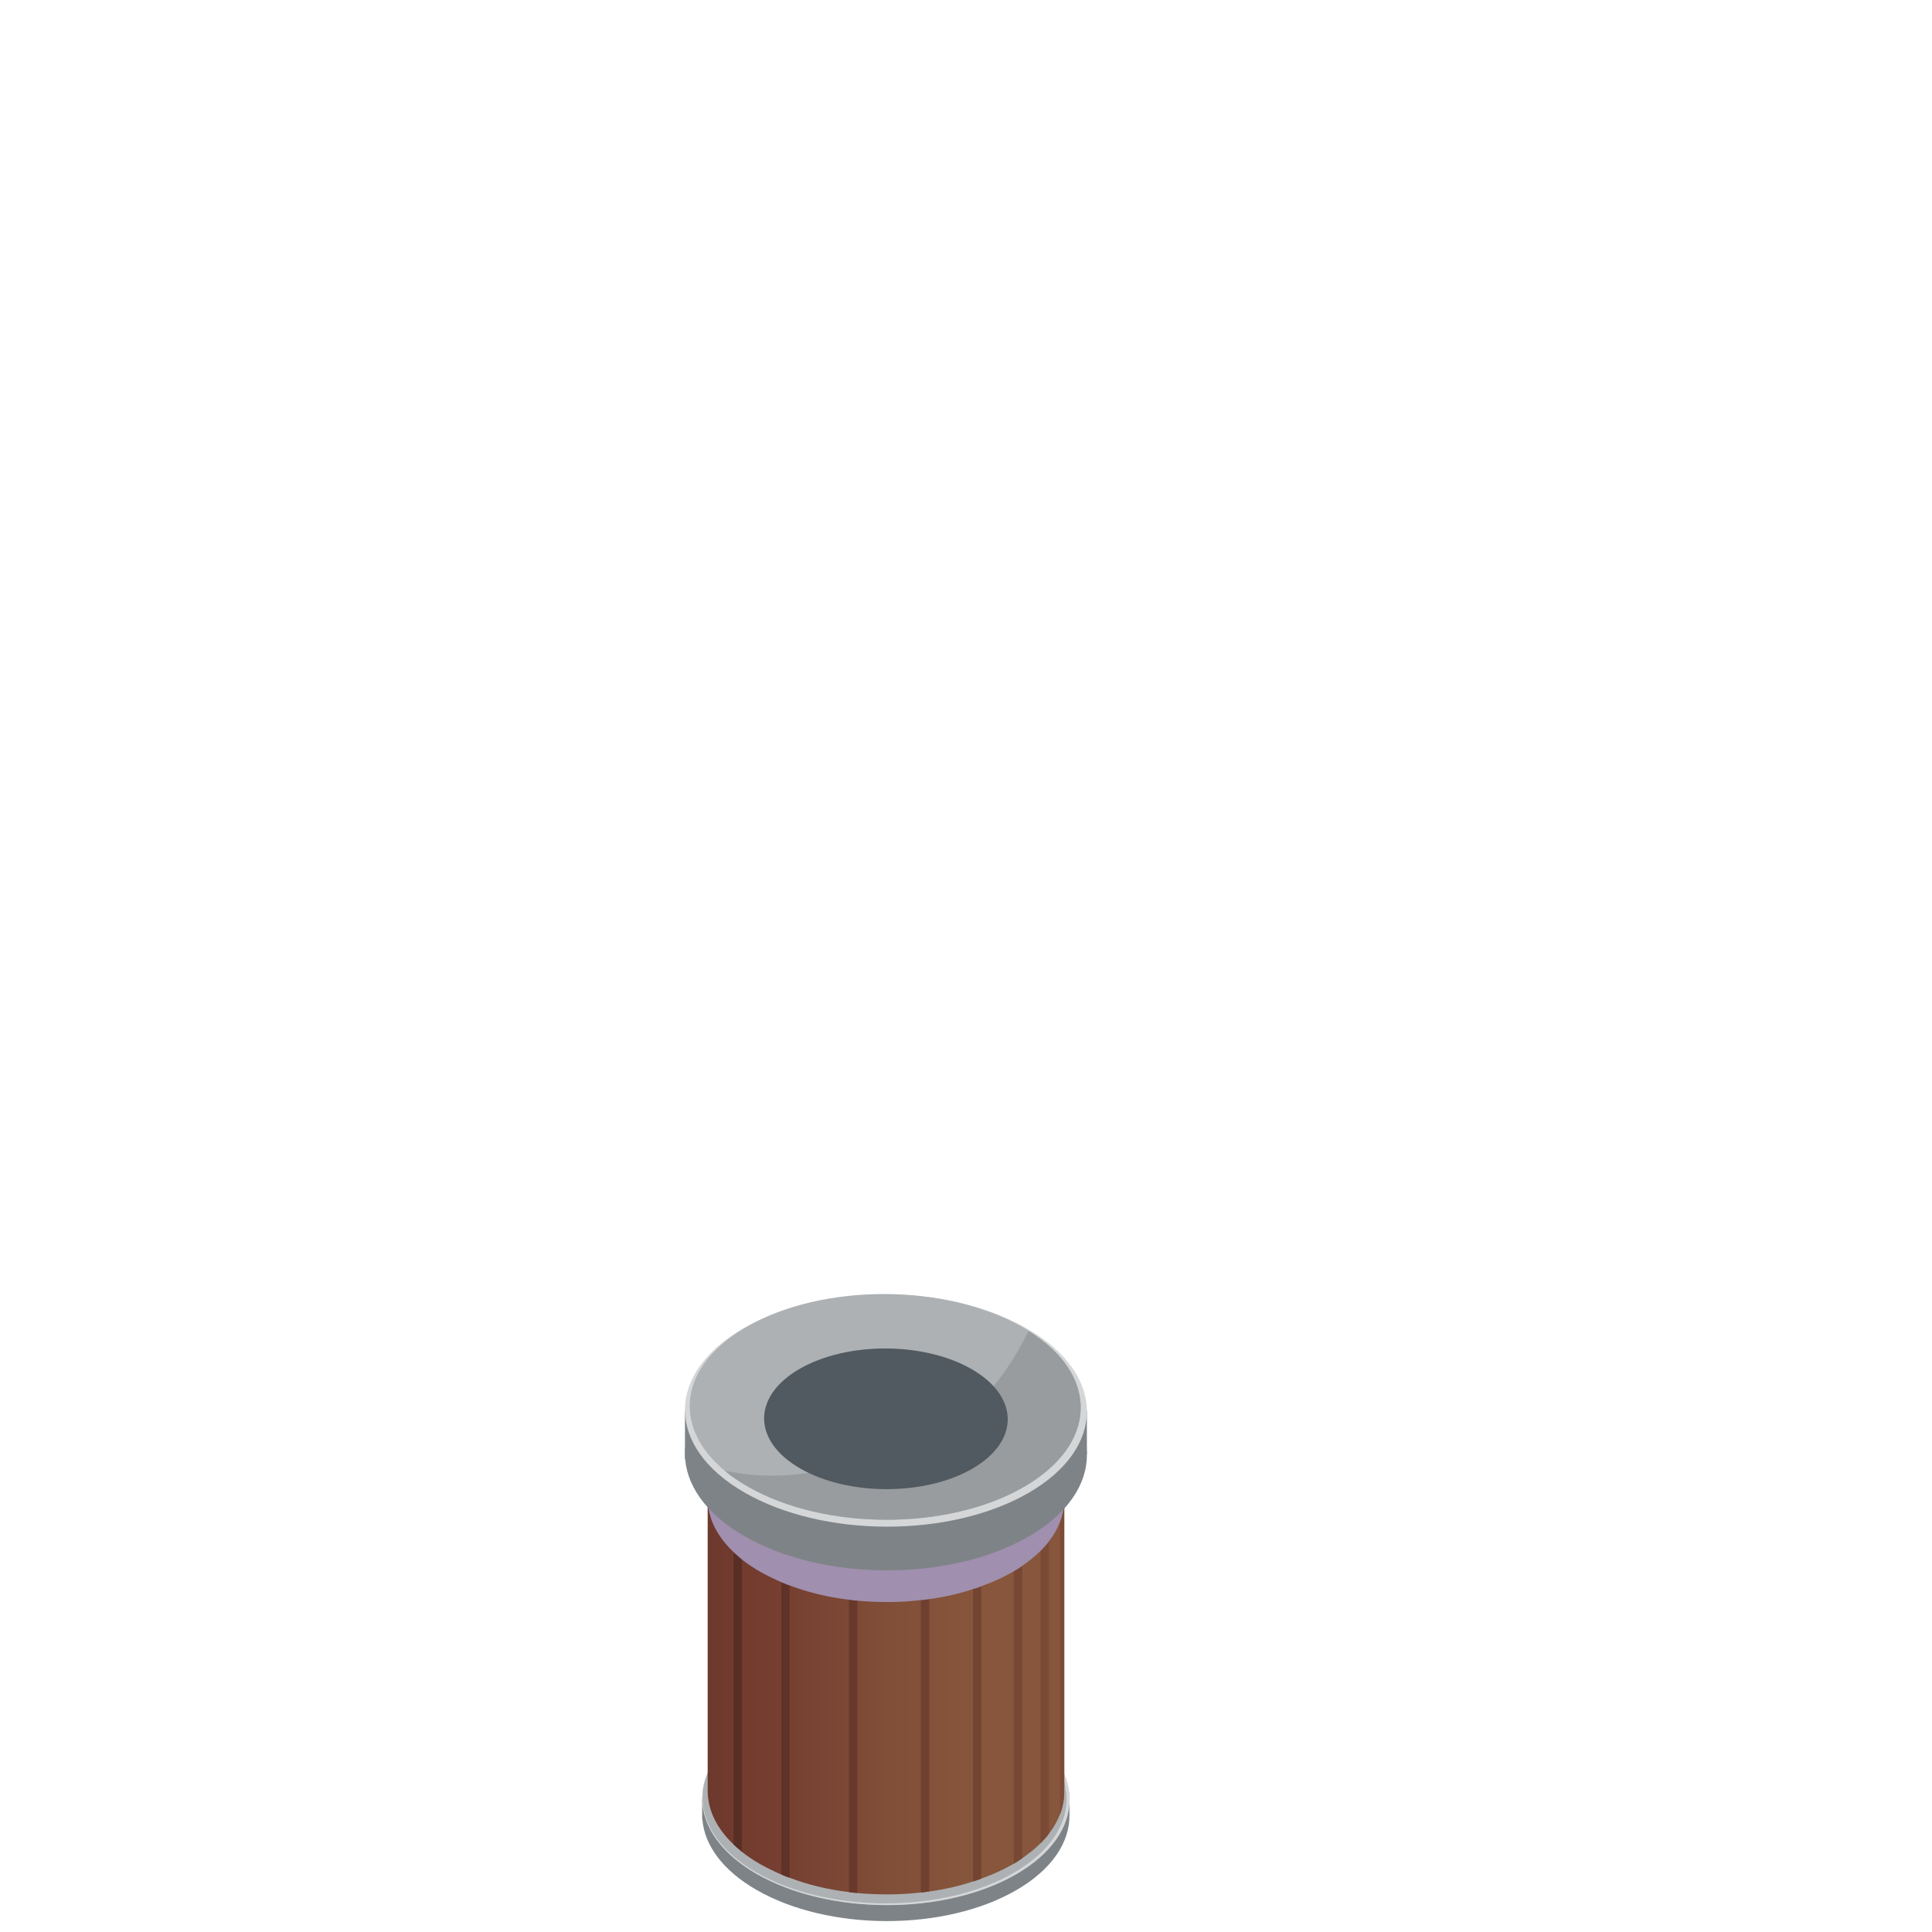 <?xml version="1.0" encoding="utf-8"?>
<!-- Generator: Adobe Illustrator 25.1.0, SVG Export Plug-In . SVG Version: 6.00 Build 0)  -->
<svg version="1.1" id="Layer_1" xmlns="http://www.w3.org/2000/svg" xmlns:xlink="http://www.w3.org/1999/xlink" x="0px" y="0px"
	 viewBox="0 0 256 256" style="enable-background:new 0 0 256 256;" xml:space="preserve">
<style type="text/css">
	.st0{fill:#7E8387;}
	.st1{fill:#ADB1B4;}
	.st2{fill:#D4D6D7;}
	.st3{fill:url(#SVGID_1_);}
	.st4{fill:#904F29;}
	.st5{fill:url(#SVGID_2_);}
	.st6{fill:url(#SVGID_3_);}
	.st7{fill:url(#SVGID_4_);}
	.st8{fill:url(#SVGID_5_);}
	.st9{fill:url(#SVGID_6_);}
	.st10{fill:url(#SVGID_7_);}
	.st11{fill:url(#SVGID_8_);}
	.st12{fill:url(#SVGID_9_);}
	.st13{fill:#A08FAE;}
	.st14{fill:#989C9F;}
	.st15{fill:#515A60;}
</style>
<g>
	<path class="st0" d="M141.72,238.38h-1.85c-1.2-1.68-2.97-3.25-5.34-4.61c-9.53-5.5-24.94-5.53-34.42-0.06
		c-2.39,1.38-4.16,2.97-5.34,4.67h-1.73v2.72l0.03,0.01c0.29,3.38,2.67,6.72,7.15,9.3c9.53,5.5,24.94,5.53,34.42,0.06
		c4.76-2.75,7.11-6.36,7.07-9.97l0,0V238.38z"/>
	<path class="st1" d="M134.65,248.35c-9.47,5.47-24.88,5.44-34.42-0.06c-9.53-5.5-9.58-14.4-0.11-19.87
		c9.47-5.47,24.88-5.44,34.42,0.06C144.08,233.98,144.12,242.88,134.65,248.35z"/>
	<path class="st2" d="M134.65,248.35c-9.47,5.47-24.88,5.44-34.42-0.06c-9.53-5.5-9.58-14.4-0.11-19.87
		c9.47-5.47,24.88-5.44,34.42,0.06C144.08,233.98,144.12,242.88,134.65,248.35z"/>
	<path class="st1" d="M134.32,248.16c-9.39,5.42-24.66,5.39-34.1-0.06c-9.45-5.45-9.49-14.27-0.11-19.69
		c9.39-5.42,24.66-5.39,34.1,0.06C143.66,233.92,143.71,242.74,134.32,248.16z"/>
	<linearGradient id="SVGID_1_" gradientUnits="userSpaceOnUse" x1="93.763" y1="214.068" x2="141.02" y2="214.068">
		<stop  offset="0" style="stop-color:#6E392D"/>
		<stop  offset="0.162" style="stop-color:#743D30"/>
		<stop  offset="0.506" style="stop-color:#814E38"/>
		<stop  offset="0.753" style="stop-color:#87563C"/>
	</linearGradient>
	<path class="st3" d="M141.02,188.99v47.58h-0.05c0.14,1.27-0.03,2.57-0.51,3.82c-0.33,0.87-0.81,1.73-1.46,2.57
		c-0.16,0.24-0.35,0.46-0.57,0.7c-0.16,0.19-0.35,0.38-0.54,0.57c-0.7,0.7-1.52,1.35-2.44,2c-0.19,0.13-0.38,0.24-0.57,0.38
		c-0.16,0.11-0.35,0.22-0.54,0.33c-0.05,0.03-0.14,0.08-0.19,0.11c-1.27,0.73-2.65,1.35-4.11,1.87c-0.19,0.08-0.38,0.16-0.57,0.22
		c-0.19,0.05-0.35,0.13-0.54,0.16c-1.84,0.62-3.79,1.06-5.79,1.33c-0.19,0.03-0.38,0.05-0.57,0.08c-0.19,0.03-0.35,0.05-0.54,0.05
		c-2.76,0.33-5.63,0.33-8.42,0.08c-0.19-0.03-0.35-0.03-0.54-0.05c-0.19-0.03-0.38-0.05-0.57-0.08c-2.76-0.32-5.44-0.97-7.85-1.89
		c-0.19-0.05-0.38-0.11-0.54-0.19c-0.19-0.08-0.38-0.16-0.57-0.24c-1-0.43-1.92-0.89-2.81-1.38c-0.89-0.52-1.71-1.06-2.41-1.62
		l-0.57-0.49c-0.19-0.16-0.38-0.33-0.54-0.49c-0.65-0.62-1.22-1.27-1.68-1.92c-1.16-1.62-1.73-3.36-1.76-5.09v-49.67h0.57
		c0.92-2.41,3.03-4.74,6.31-6.63c2.46-1.41,5.3-2.46,8.39-3.11c8.39-1.79,18.24-0.73,25.01,3.19c3.82,2.19,6.06,4.95,6.74,7.79
		L141.02,188.99z"/>
	<g>
		<g>
			<polygon class="st4" points="141.05,236.84 140.87,236.32 141.1,236.83 			"/>
		</g>
		<g>
			<g>
				<linearGradient id="SVGID_2_" gradientUnits="userSpaceOnUse" x1="96.585" y1="215.755" x2="169.226" y2="215.755">
					<stop  offset="0" style="stop-color:#582E24"/>
					<stop  offset="0.162" style="stop-color:#64352A"/>
					<stop  offset="0.238" style="stop-color:#69392D"/>
					<stop  offset="0.562" style="stop-color:#7A4A36"/>
					<stop  offset="0.753" style="stop-color:#815139"/>
				</linearGradient>
				<path class="st5" d="M138.99,187.28v55.67c-0.16,0.24-0.35,0.46-0.57,0.7c-0.16,0.19-0.35,0.38-0.54,0.57v-56.95H138.99z"/>
			</g>
			<g>
				<linearGradient id="SVGID_3_" gradientUnits="userSpaceOnUse" x1="96.597" y1="214.685" x2="169.219" y2="214.685">
					<stop  offset="0" style="stop-color:#582E24"/>
					<stop  offset="0.162" style="stop-color:#64352A"/>
					<stop  offset="0.238" style="stop-color:#69392D"/>
					<stop  offset="0.562" style="stop-color:#7A4A36"/>
					<stop  offset="0.753" style="stop-color:#815139"/>
				</linearGradient>
				<path class="st6" d="M141.02,188.99v47.58h-0.05c0.14,1.27-0.03,2.57-0.51,3.82v-51.4H141.02z"/>
			</g>
			<g>
				<linearGradient id="SVGID_4_" gradientUnits="userSpaceOnUse" x1="96.585" y1="219.043" x2="169.229" y2="219.043">
					<stop  offset="0" style="stop-color:#582E24"/>
					<stop  offset="0.162" style="stop-color:#64352A"/>
					<stop  offset="0.238" style="stop-color:#69392D"/>
					<stop  offset="0.562" style="stop-color:#7A4A36"/>
					<stop  offset="0.753" style="stop-color:#815139"/>
				</linearGradient>
				<path class="st7" d="M98.31,192.72v52.64l-0.57-0.49c-0.19-0.16-0.38-0.33-0.54-0.49v-51.67H98.31z"/>
			</g>
			<g>
				<linearGradient id="SVGID_5_" gradientUnits="userSpaceOnUse" x1="96.583" y1="220.193" x2="169.242" y2="220.193">
					<stop  offset="0" style="stop-color:#582E24"/>
					<stop  offset="0.162" style="stop-color:#64352A"/>
					<stop  offset="0.238" style="stop-color:#69392D"/>
					<stop  offset="0.562" style="stop-color:#7A4A36"/>
					<stop  offset="0.753" style="stop-color:#815139"/>
				</linearGradient>
				<path class="st8" d="M104.64,191.58v57.22c-0.19-0.05-0.38-0.11-0.54-0.19c-0.19-0.08-0.38-0.16-0.57-0.24v-56.78H104.64z"/>
			</g>
			<g>
				<linearGradient id="SVGID_6_" gradientUnits="userSpaceOnUse" x1="96.581" y1="221.208" x2="169.242" y2="221.208">
					<stop  offset="0" style="stop-color:#582E24"/>
					<stop  offset="0.162" style="stop-color:#64352A"/>
					<stop  offset="0.238" style="stop-color:#69392D"/>
					<stop  offset="0.562" style="stop-color:#7A4A36"/>
					<stop  offset="0.753" style="stop-color:#815139"/>
				</linearGradient>
				<path class="st9" d="M113.6,191.58v59.25c-0.19-0.03-0.35-0.03-0.54-0.05c-0.19-0.03-0.38-0.05-0.57-0.08v-59.11H113.6z"/>
			</g>
			<g>
				<linearGradient id="SVGID_7_" gradientUnits="userSpaceOnUse" x1="96.584" y1="220.789" x2="169.228" y2="220.789">
					<stop  offset="0" style="stop-color:#582E24"/>
					<stop  offset="0.162" style="stop-color:#64352A"/>
					<stop  offset="0.238" style="stop-color:#69392D"/>
					<stop  offset="0.562" style="stop-color:#7A4A36"/>
					<stop  offset="0.753" style="stop-color:#815139"/>
				</linearGradient>
				<path class="st10" d="M123.13,190.83v59.79c-0.19,0.03-0.38,0.05-0.57,0.08c-0.19,0.03-0.35,0.05-0.54,0.05v-59.92H123.13z"/>
			</g>
			<g>
				<linearGradient id="SVGID_8_" gradientUnits="userSpaceOnUse" x1="96.584" y1="220.058" x2="169.227" y2="220.058">
					<stop  offset="0" style="stop-color:#582E24"/>
					<stop  offset="0.162" style="stop-color:#64352A"/>
					<stop  offset="0.238" style="stop-color:#69392D"/>
					<stop  offset="0.562" style="stop-color:#7A4A36"/>
					<stop  offset="0.753" style="stop-color:#815139"/>
				</linearGradient>
				<path class="st11" d="M130.03,190.83v58.08c-0.19,0.08-0.38,0.16-0.57,0.22c-0.19,0.05-0.35,0.13-0.54,0.16v-58.46H130.03z"/>
			</g>
			<g>
				<linearGradient id="SVGID_9_" gradientUnits="userSpaceOnUse" x1="96.574" y1="217.46" x2="169.236" y2="217.46">
					<stop  offset="0" style="stop-color:#582E24"/>
					<stop  offset="0.162" style="stop-color:#64352A"/>
					<stop  offset="0.238" style="stop-color:#69392D"/>
					<stop  offset="0.562" style="stop-color:#7A4A36"/>
					<stop  offset="0.753" style="stop-color:#815139"/>
				</linearGradient>
				<path class="st12" d="M135.45,187.99v58.25c-0.19,0.13-0.38,0.24-0.57,0.38c-0.16,0.11-0.35,0.22-0.54,0.33v-58.95H135.45z"/>
			</g>
		</g>
	</g>
	<path class="st13" d="M141.02,193.95v3.88h-0.05c0.14,1.27-0.03,2.57-0.51,3.82c-0.33,0.87-0.81,1.73-1.46,2.57
		c-0.16,0.24-0.35,0.46-0.57,0.7c-0.16,0.19-0.35,0.38-0.54,0.57c-0.7,0.7-1.52,1.35-2.44,2c-0.19,0.13-0.38,0.24-0.57,0.38
		c-0.16,0.11-0.35,0.22-0.54,0.33c-0.05,0.03-0.14,0.08-0.19,0.11c-1.27,0.73-2.65,1.35-4.11,1.87c-0.19,0.08-0.38,0.16-0.57,0.22
		c-0.19,0.05-0.35,0.13-0.54,0.16c-1.84,0.62-3.79,1.06-5.79,1.33c-0.19,0.03-0.38,0.05-0.57,0.08c-0.19,0.03-0.35,0.05-0.54,0.05
		c-2.76,0.33-5.63,0.33-8.42,0.08c-0.19-0.03-0.35-0.03-0.54-0.05c-0.19-0.03-0.38-0.05-0.57-0.08c-2.76-0.32-5.44-0.97-7.85-1.89
		c-0.19-0.05-0.38-0.11-0.54-0.19c-0.19-0.08-0.38-0.16-0.57-0.24c-1-0.43-1.92-0.89-2.81-1.38c-0.89-0.52-1.71-1.06-2.41-1.62
		l-0.57-0.49c-0.19-0.16-0.38-0.33-0.54-0.49c-0.65-0.62-1.22-1.27-1.68-1.92c-1.16-1.62-1.73-3.36-1.76-5.09v-5.96h0.57
		c0.92-2.41,3.03-4.74,6.31-6.63c2.46-1.41,5.3-2.46,8.39-3.11c8.39-1.79,18.24-0.73,25.01,3.19c3.82,2.19,6.06,4.95,6.74,7.79
		L141.02,193.95z"/>
	<path class="st0" d="M136.28,203.61c-10.37,5.99-27.23,5.96-37.66-0.07c-10.43-6.02-10.49-15.76-0.12-21.74
		c10.37-5.99,27.23-5.96,37.66,0.07C146.59,187.89,146.65,197.63,136.28,203.61z"/>
	<polygon class="st0" points="144.02,186.92 144.02,192.71 115.11,204.27 90.76,193.35 90.76,186.92 	"/>
	<path class="st2" d="M136.28,197.82c-10.37,5.99-27.23,5.96-37.66-0.07c-10.43-6.02-10.49-15.76-0.12-21.74s27.23-5.96,37.66,0.07
		C146.59,182.1,146.65,191.84,136.28,197.82z"/>
	<path class="st1" d="M135.66,197.03c-10.07,5.82-26.47,5.79-36.62-0.08c-1.14-0.65-2.14-1.33-3-2.06
		c-7.04-5.85-6.09-13.91,2.9-19.08c10.07-5.82,26.47-5.79,36.62,0.08c0.24,0.13,0.49,0.3,0.73,0.46
		C145.7,182.19,145.51,191.34,135.66,197.03z"/>
	<path class="st14" d="M135.66,197.03c-10.07,5.82-26.47,5.79-36.62-0.08c-1.14-0.65-2.14-1.33-3-2.06
		c8.25,1.68,14.86-0.11,24.63-3.3c8.42-2.76,13.34-10.53,15.62-15.24C145.7,182.19,145.51,191.34,135.66,197.03z"/>
	<path class="st15" d="M128.77,181.43c-6.32-3.65-16.54-3.67-22.83-0.04c-6.28,3.63-6.25,9.53,0.07,13.18
		c6.32,3.65,16.54,3.67,22.83,0.04C135.12,190.98,135.09,185.08,128.77,181.43z"/>
</g>
</svg>
